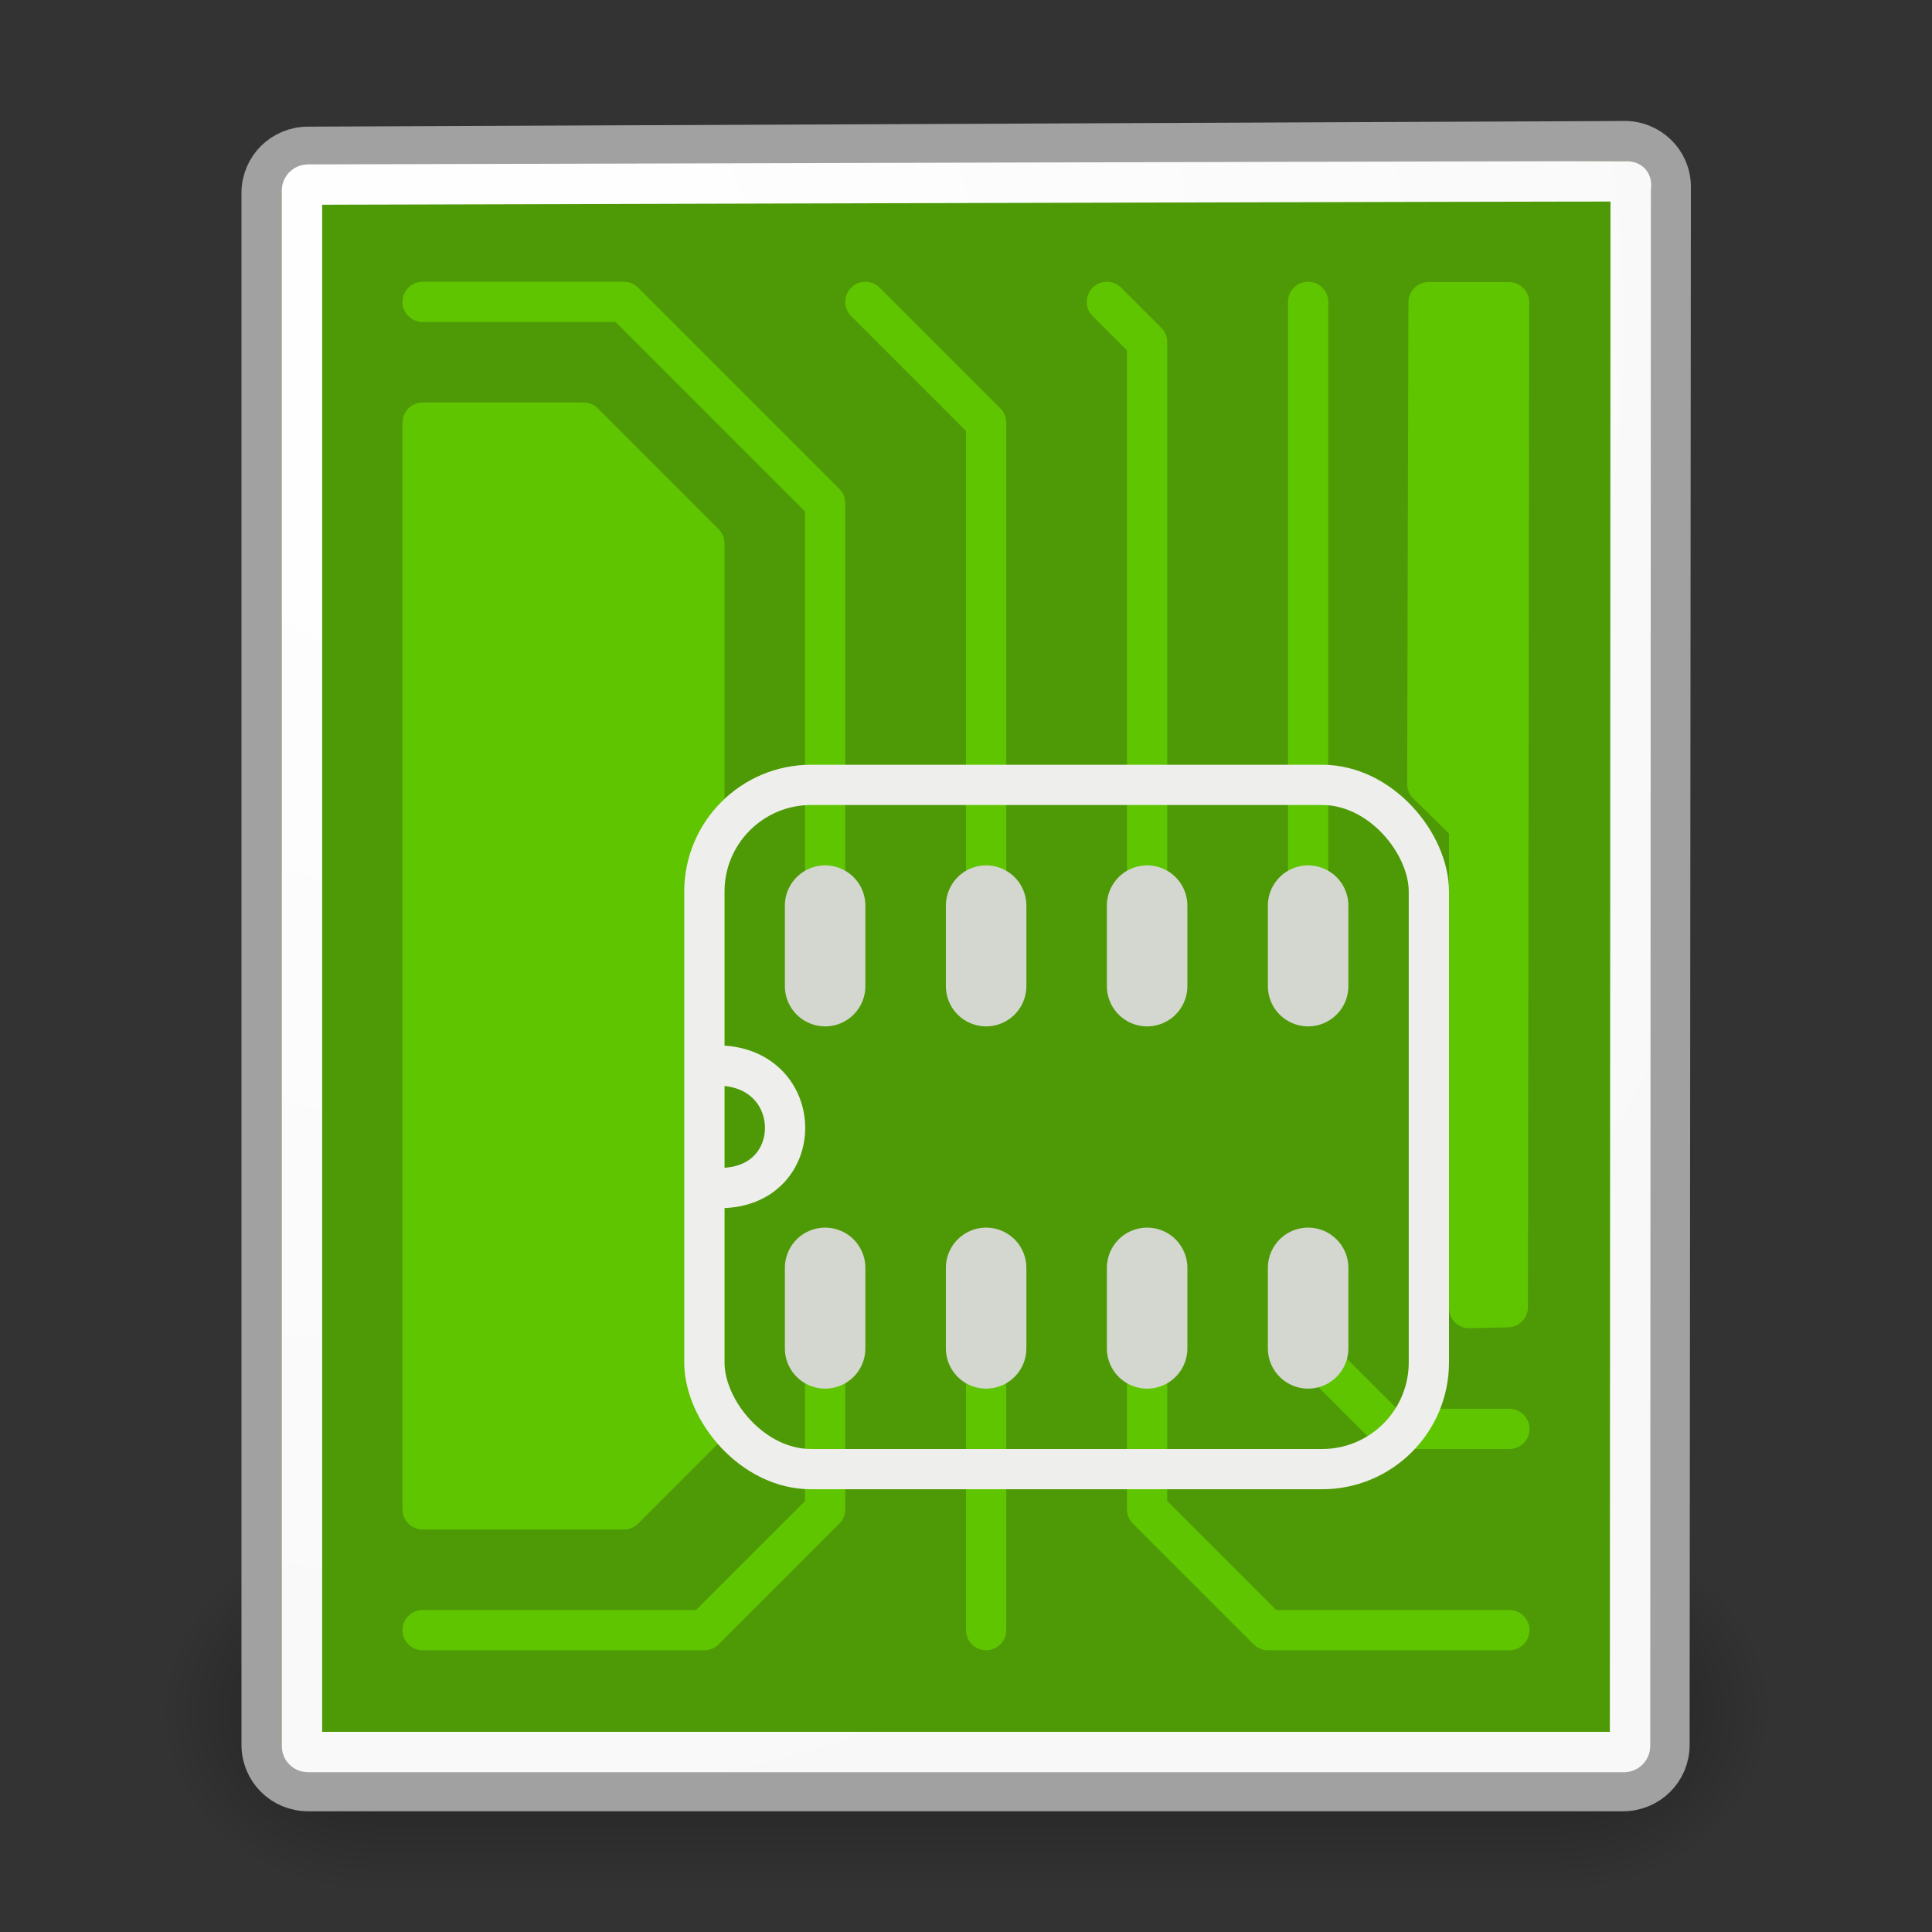 <?xml version="1.0" encoding="UTF-8" standalone="no"?>
<!-- Created with Inkscape (http://www.inkscape.org/) -->
<svg
   xmlns:dc="http://purl.org/dc/elements/1.1/"
   xmlns:cc="http://web.resource.org/cc/"
   xmlns:rdf="http://www.w3.org/1999/02/22-rdf-syntax-ns#"
   xmlns:svg="http://www.w3.org/2000/svg"
   xmlns="http://www.w3.org/2000/svg"
   xmlns:xlink="http://www.w3.org/1999/xlink"
   xmlns:sodipodi="http://sodipodi.sourceforge.net/DTD/sodipodi-0.dtd"
   xmlns:inkscape="http://www.inkscape.org/namespaces/inkscape"
   inkscape:export-ydpi="90"
   inkscape:export-xdpi="90"
   inkscape:export-filename="/home/pcjc2/gedawork/tomazicons/gnomemime/pngs/application-x-pcb-48.png"
   sodipodi:docname="application-x-pcb-48.svg"
   sodipodi:docbase="/home/pcjc2/gedawork/tomazicons/gnomemime"
   inkscape:version="0.45.1"
   sodipodi:version="0.32"
   id="svg249"
   height="48px"
   width="48px"
   inkscape:output_extension="org.inkscape.output.svg.inkscape">
  <rect width="100%" height="100%" fill="#333333" stroke="none"/>
  <defs
     id="defs3">
    <radialGradient
       inkscape:collect="always"
       xlink:href="#linearGradient269"
       id="radialGradient15656"
       gradientUnits="userSpaceOnUse"
       gradientTransform="matrix(0.968,0,0,1.033,43.813,1.516)"
       cx="8.824"
       cy="3.756"
       fx="8.824"
       fy="3.756"
       r="37.752" />
    <radialGradient
       inkscape:collect="always"
       xlink:href="#linearGradient259"
       id="radialGradient15658"
       gradientUnits="userSpaceOnUse"
       gradientTransform="matrix(0.96,0,0,1.041,40.459,0.869)"
       cx="33.967"
       cy="35.737"
       fx="33.967"
       fy="35.737"
       r="86.708" />
    <linearGradient
       id="linearGradient2937">
      <stop
         style="stop-color:#3e5512;stop-opacity:1;"
         offset="0"
         id="stop2939" />
      <stop
         style="stop-color:#567619;stop-opacity:1;"
         offset="1"
         id="stop2941" />
    </linearGradient>
    <linearGradient
       inkscape:collect="always"
       id="linearGradient4790">
      <stop
         style="stop-color:#000000;stop-opacity:1;"
         offset="0"
         id="stop4792" />
      <stop
         style="stop-color:#000000;stop-opacity:0;"
         offset="1"
         id="stop4794" />
    </linearGradient>
    <linearGradient
       id="linearGradient15662">
      <stop
         id="stop15664"
         offset="0"
         style="stop-color:#ffffff;stop-opacity:1;" />
      <stop
         id="stop15666"
         offset="1"
         style="stop-color:#f8f8f8;stop-opacity:1;" />
    </linearGradient>
    <linearGradient
       id="linearGradient269">
      <stop
         id="stop270"
         offset="0"
         style="stop-color:#a3a3a3;stop-opacity:1;" />
      <stop
         id="stop271"
         offset="1"
         style="stop-color:#8a8a8a;stop-opacity:1;" />
    </linearGradient>
    <linearGradient
       id="linearGradient259">
      <stop
         id="stop260"
         offset="0"
         style="stop-color:#fafafa;stop-opacity:1;" />
      <stop
         id="stop261"
         offset="1"
         style="stop-color:#bbbbbb;stop-opacity:1;" />
    </linearGradient>
    <radialGradient
       inkscape:collect="always"
       xlink:href="#linearGradient15662"
       id="radialGradient15668"
       gradientUnits="userSpaceOnUse"
       gradientTransform="matrix(0.975,0,0,1.033,3.16,0.648)"
       cx="8.144"
       cy="7.268"
       fx="8.144"
       fy="7.268"
       r="38.159" />
    <radialGradient
       inkscape:collect="always"
       xlink:href="#linearGradient4790"
       id="radialGradient4796"
       cx="37.03"
       cy="12.989"
       fx="37.03"
       fy="12.989"
       r="4.293"
       gradientTransform="matrix(1.745,0,0,1.284,-0.958,7.022)"
       gradientUnits="userSpaceOnUse" />
    <linearGradient
       id="linearGradient3688"
       inkscape:collect="always">
      <stop
         id="stop3690"
         offset="0"
         style="stop-color:black;stop-opacity:1;" />
      <stop
         id="stop3692"
         offset="1"
         style="stop-color:black;stop-opacity:0;" />
    </linearGradient>
    <linearGradient
       id="linearGradient3702">
      <stop
         id="stop3704"
         offset="0"
         style="stop-color:black;stop-opacity:0;" />
      <stop
         style="stop-color:black;stop-opacity:1;"
         offset="0.5"
         id="stop3710" />
      <stop
         id="stop3706"
         offset="1"
         style="stop-color:black;stop-opacity:0;" />
    </linearGradient>
    <radialGradient
       inkscape:collect="always"
       xlink:href="#linearGradient3688"
       id="radialGradient2088"
       gradientUnits="userSpaceOnUse"
       gradientTransform="matrix(2.004,0,0,1.4,27.988,-17.4)"
       cx="4.993"
       cy="43.5"
       fx="4.993"
       fy="43.5"
       r="2.5" />
    <radialGradient
       inkscape:collect="always"
       xlink:href="#linearGradient3688"
       id="radialGradient2090"
       gradientUnits="userSpaceOnUse"
       gradientTransform="matrix(2.004,0,0,1.4,-20.012,-104.4)"
       cx="4.993"
       cy="43.5"
       fx="4.993"
       fy="43.5"
       r="2.5" />
    <linearGradient
       inkscape:collect="always"
       xlink:href="#linearGradient3702"
       id="linearGradient2092"
       gradientUnits="userSpaceOnUse"
       x1="25.058"
       y1="47.028"
       x2="25.058"
       y2="39.999" />
    <linearGradient
       y2="38.07"
       x2="34.17"
       y1="36.921"
       x1="33.396"
       gradientTransform="matrix(-3.277938e-2,-0.999,0.999,-3.277938e-2,-17.71,69.932)"
       gradientUnits="userSpaceOnUse"
       id="linearGradient2873"
       xlink:href="#linearGradient2251"
       inkscape:collect="always" />
    <radialGradient
       r="37.752"
       fy="2.367"
       fx="31.863"
       cy="2.367"
       cx="31.863"
       gradientTransform="matrix(0.332,0,0,0.354,20.105,9.582)"
       gradientUnits="userSpaceOnUse"
       id="radialGradient2871"
       xlink:href="#linearGradient269"
       inkscape:collect="always" />
    <radialGradient
       r="37.752"
       fy="3.756"
       fx="8.824"
       cy="3.756"
       cx="8.824"
       gradientTransform="matrix(0.361,0,0,0.378,0.289,-0.545)"
       gradientUnits="userSpaceOnUse"
       id="radialGradient2869"
       xlink:href="#linearGradient269"
       inkscape:collect="always" />
    <linearGradient
       inkscape:collect="always"
       xlink:href="#linearGradient3702"
       id="linearGradient2762"
       gradientUnits="userSpaceOnUse"
       x1="25.058"
       y1="47.028"
       x2="25.058"
       y2="39.999" />
    <radialGradient
       inkscape:collect="always"
       xlink:href="#linearGradient3688"
       id="radialGradient2764"
       gradientUnits="userSpaceOnUse"
       gradientTransform="matrix(2.004,0,0,1.4,-20.012,-104.4)"
       cx="4.993"
       cy="43.5"
       fx="4.993"
       fy="43.5"
       r="2.5" />
    <radialGradient
       inkscape:collect="always"
       xlink:href="#linearGradient3688"
       id="radialGradient2766"
       gradientUnits="userSpaceOnUse"
       gradientTransform="matrix(2.004,0,0,1.4,27.988,-17.4)"
       cx="4.993"
       cy="43.5"
       fx="4.993"
       fy="43.5"
       r="2.5" />
    <linearGradient
       inkscape:collect="always"
       xlink:href="#linearGradient2251"
       id="linearGradient2780"
       gradientUnits="userSpaceOnUse"
       gradientTransform="matrix(-3.277938e-2,-0.999,0.999,-3.277938e-2,-0.13,52.687)"
       x1="33.396"
       y1="36.921"
       x2="34.17"
       y2="38.07" />
    <linearGradient
       id="linearGradient2782">
      <stop
         id="stop2784"
         offset="0"
         style="stop-color:#ffffff;stop-opacity:1;" />
      <stop
         id="stop2786"
         offset="1"
         style="stop-color:#f8f8f8;stop-opacity:1;" />
    </linearGradient>
    <linearGradient
       id="linearGradient2788">
      <stop
         id="stop2790"
         offset="0"
         style="stop-color:#a3a3a3;stop-opacity:1;" />
      <stop
         id="stop2792"
         offset="1"
         style="stop-color:#8a8a8a;stop-opacity:1;" />
    </linearGradient>
    <linearGradient
       id="linearGradient2794">
      <stop
         id="stop2796"
         offset="0"
         style="stop-color:#fafafa;stop-opacity:1;" />
      <stop
         id="stop2798"
         offset="1"
         style="stop-color:#bbbbbb;stop-opacity:1;" />
    </linearGradient>
    <radialGradient
       inkscape:collect="always"
       xlink:href="#linearGradient269"
       id="radialGradient2800"
       gradientUnits="userSpaceOnUse"
       gradientTransform="matrix(0.332,0,0,0.354,-31.601,25.72)"
       cx="31.863"
       cy="2.367"
       fx="31.863"
       fy="2.367"
       r="37.752" />
    <radialGradient
       inkscape:collect="always"
       xlink:href="#linearGradient259"
       id="radialGradient2802"
       gradientUnits="userSpaceOnUse"
       gradientTransform="matrix(0.148,1.0091369e-2,-1.1044379e-2,0.162,-26.647,28.955)"
       cx="30.654"
       cy="14.937"
       fx="30.654"
       fy="14.937"
       r="86.708" />
    <radialGradient
       inkscape:collect="always"
       xlink:href="#linearGradient4790"
       id="radialGradient2804"
       cx="37.03"
       cy="12.989"
       fx="37.03"
       fy="12.989"
       r="4.293"
       gradientTransform="matrix(1.745,0,0,1.284,-43.583,21.391)"
       gradientUnits="userSpaceOnUse" />
    <linearGradient
       id="linearGradient2812">
      <stop
         id="stop2814"
         offset="0"
         style="stop-color:black;stop-opacity:0;" />
      <stop
         style="stop-color:black;stop-opacity:1;"
         offset="0.5"
         id="stop2816" />
      <stop
         id="stop2818"
         offset="1"
         style="stop-color:black;stop-opacity:0;" />
    </linearGradient>
    <radialGradient
       inkscape:collect="always"
       xlink:href="#linearGradient3688"
       id="radialGradient2820"
       gradientUnits="userSpaceOnUse"
       gradientTransform="matrix(2.004,0,0,1.4,23.641,19.054)"
       cx="4.993"
       cy="43.5"
       fx="4.993"
       fy="43.5"
       r="2.5" />
    <radialGradient
       inkscape:collect="always"
       xlink:href="#linearGradient3688"
       id="radialGradient2822"
       gradientUnits="userSpaceOnUse"
       gradientTransform="matrix(2.004,0,0,1.4,-15.664,-140.854)"
       cx="4.993"
       cy="43.5"
       fx="4.993"
       fy="43.5"
       r="2.5" />
    <linearGradient
       inkscape:collect="always"
       xlink:href="#linearGradient3702"
       id="linearGradient2824"
       gradientUnits="userSpaceOnUse"
       x1="25.058"
       y1="47.028"
       x2="25.058"
       y2="39.999"
       gradientTransform="translate(-4.347,36.454)" />
    <radialGradient
       inkscape:collect="always"
       xlink:href="#linearGradient4790"
       id="radialGradient2826"
       gradientUnits="userSpaceOnUse"
       gradientTransform="matrix(1.745,0,0,1.284,-112.234,-27.483)"
       cx="37.03"
       cy="12.989"
       fx="37.03"
       fy="12.989"
       r="4.293" />
    <radialGradient
       inkscape:collect="always"
       xlink:href="#linearGradient259"
       id="radialGradient2828"
       gradientUnits="userSpaceOnUse"
       gradientTransform="matrix(0.148,1.0091369e-2,-1.1044379e-2,0.162,-60.502,-39.191)"
       cx="30.654"
       cy="14.937"
       fx="30.654"
       fy="14.937"
       r="86.708" />
    <radialGradient
       inkscape:collect="always"
       xlink:href="#linearGradient269"
       id="radialGradient2830"
       gradientUnits="userSpaceOnUse"
       gradientTransform="matrix(0.332,0,0,0.354,-65.457,-42.426)"
       cx="31.863"
       cy="2.367"
       fx="31.863"
       fy="2.367"
       r="37.752" />
    <linearGradient
       inkscape:collect="always"
       xlink:href="#linearGradient2251"
       id="linearGradient2832"
       gradientUnits="userSpaceOnUse"
       gradientTransform="matrix(-3.277938e-2,-0.999,0.999,-3.277938e-2,-86.362,21.058)"
       x1="33.396"
       y1="36.921"
       x2="34.17"
       y2="38.07" />
    <radialGradient
       inkscape:collect="always"
       xlink:href="#linearGradient15662"
       id="radialGradient2834"
       gradientUnits="userSpaceOnUse"
       gradientTransform="matrix(0.701,0,0,0.744,-9.91,18.787)"
       cx="8.144"
       cy="7.268"
       fx="8.144"
       fy="7.268"
       r="38.159" />
    <radialGradient
       inkscape:collect="always"
       xlink:href="#linearGradient269"
       id="radialGradient2272"
       gradientUnits="userSpaceOnUse"
       gradientTransform="matrix(0.361,0,0,0.378,0.289,-0.545)"
       cx="8.824"
       cy="3.756"
       fx="8.824"
       fy="3.756"
       r="37.752" />
    <linearGradient
       y2="38.07"
       x2="34.17"
       y1="36.921"
       x1="33.396"
       gradientTransform="matrix(-1.1296478e-2,-0.266,0.344,-8.7244696e-3,27.683,23.53)"
       gradientUnits="userSpaceOnUse"
       id="linearGradient3070"
       xlink:href="#linearGradient2251"
       inkscape:collect="always" />
    <radialGradient
       r="37.752"
       fy="2.367"
       fx="31.863"
       cy="2.367"
       cx="31.863"
       gradientTransform="matrix(0.249,0,0,0.271,28.138,14.512)"
       gradientUnits="userSpaceOnUse"
       id="radialGradient3068"
       xlink:href="#linearGradient269"
       inkscape:collect="always" />
    <radialGradient
       r="86.708"
       fy="14.937"
       fx="30.654"
       cy="14.937"
       cx="30.654"
       gradientTransform="matrix(0.112,7.7416911e-3,-8.3064858e-3,0.125,31.864,16.994)"
       gradientUnits="userSpaceOnUse"
       id="radialGradient3066"
       xlink:href="#linearGradient259"
       inkscape:collect="always" />
    <radialGradient
       r="38.159"
       fy="7.268"
       fx="8.144"
       cy="7.268"
       cx="8.144"
       gradientTransform="matrix(0.976,0,0,0.619,4.606,12.758)"
       gradientUnits="userSpaceOnUse"
       id="radialGradient3064"
       xlink:href="#linearGradient15662"
       inkscape:collect="always" />
    <radialGradient
       r="37.752"
       fy="3.756"
       fx="8.824"
       cy="3.756"
       cx="8.824"
       gradientTransform="matrix(0,-1.516,-1.139,0,65.408,72.438)"
       gradientUnits="userSpaceOnUse"
       id="radialGradient3062"
       xlink:href="#linearGradient269"
       inkscape:collect="always" />
    <radialGradient
       r="86.708"
       fy="35.737"
       fx="33.967"
       cy="35.737"
       cx="33.967"
       gradientTransform="matrix(0,-1.504,-1.148,0,66.12,77.689)"
       gradientUnits="userSpaceOnUse"
       id="radialGradient3060"
       xlink:href="#linearGradient259"
       inkscape:collect="always" />
    <linearGradient
       inkscape:collect="always"
       xlink:href="#linearGradient3702"
       id="linearGradient2374"
       gradientUnits="userSpaceOnUse"
       x1="25.058"
       y1="47.028"
       x2="25.058"
       y2="39.999" />
    <radialGradient
       inkscape:collect="always"
       xlink:href="#linearGradient3688"
       id="radialGradient2372"
       gradientUnits="userSpaceOnUse"
       gradientTransform="matrix(2.004,0,0,1.4,-20.012,-104.4)"
       cx="4.993"
       cy="43.5"
       fx="4.993"
       fy="43.5"
       r="2.5" />
    <radialGradient
       inkscape:collect="always"
       xlink:href="#linearGradient3688"
       id="radialGradient2370"
       gradientUnits="userSpaceOnUse"
       gradientTransform="matrix(2.004,0,0,1.4,27.988,-17.4)"
       cx="4.993"
       cy="43.5"
       fx="4.993"
       fy="43.5"
       r="2.5" />
    <linearGradient
       inkscape:collect="always"
       xlink:href="#linearGradient2251"
       id="linearGradient8166"
       gradientUnits="userSpaceOnUse"
       gradientTransform="matrix(-3.277938e-2,-0.999,0.999,-3.277938e-2,-17.71,69.932)"
       x1="33.396"
       y1="36.921"
       x2="34.17"
       y2="38.07" />
    <linearGradient
       id="linearGradient2655">
      <stop
         id="stop2657"
         offset="0"
         style="stop-color:#ffffff;stop-opacity:1;" />
      <stop
         id="stop2659"
         offset="1"
         style="stop-color:#f8f8f8;stop-opacity:1;" />
    </linearGradient>
    <linearGradient
       id="linearGradient2661">
      <stop
         id="stop2663"
         offset="0"
         style="stop-color:#a3a3a3;stop-opacity:1;" />
      <stop
         id="stop2665"
         offset="1"
         style="stop-color:#8a8a8a;stop-opacity:1;" />
    </linearGradient>
    <linearGradient
       id="linearGradient2667">
      <stop
         id="stop2669"
         offset="0"
         style="stop-color:#fafafa;stop-opacity:1;" />
      <stop
         id="stop2671"
         offset="1"
         style="stop-color:#bbbbbb;stop-opacity:1;" />
    </linearGradient>
    <radialGradient
       inkscape:collect="always"
       xlink:href="#linearGradient269"
       id="radialGradient5350"
       gradientUnits="userSpaceOnUse"
       gradientTransform="matrix(0.332,0,0,0.354,-31.601,25.72)"
       cx="31.863"
       cy="2.367"
       fx="31.863"
       fy="2.367"
       r="37.752" />
    <radialGradient
       inkscape:collect="always"
       xlink:href="#linearGradient259"
       id="radialGradient5352"
       gradientUnits="userSpaceOnUse"
       gradientTransform="matrix(0.148,1.0091369e-2,-1.1044379e-2,0.162,-26.647,28.955)"
       cx="30.654"
       cy="14.937"
       fx="30.654"
       fy="14.937"
       r="86.708" />
    <radialGradient
       inkscape:collect="always"
       xlink:href="#linearGradient4790"
       id="radialGradient3426"
       cx="37.03"
       cy="12.989"
       fx="37.03"
       fy="12.989"
       r="4.293"
       gradientTransform="matrix(1.745,0,0,1.284,-43.583,21.391)"
       gradientUnits="userSpaceOnUse" />
    <linearGradient
       id="linearGradient2682">
      <stop
         id="stop2684"
         offset="0"
         style="stop-color:black;stop-opacity:0;" />
      <stop
         style="stop-color:black;stop-opacity:1;"
         offset="0.5"
         id="stop2686" />
      <stop
         id="stop2688"
         offset="1"
         style="stop-color:black;stop-opacity:0;" />
    </linearGradient>
    <radialGradient
       inkscape:collect="always"
       xlink:href="#linearGradient3688"
       id="radialGradient3420"
       gradientUnits="userSpaceOnUse"
       gradientTransform="matrix(2.004,0,0,1.4,23.641,19.054)"
       cx="4.993"
       cy="43.5"
       fx="4.993"
       fy="43.5"
       r="2.5" />
    <radialGradient
       inkscape:collect="always"
       xlink:href="#linearGradient3688"
       id="radialGradient3418"
       gradientUnits="userSpaceOnUse"
       gradientTransform="matrix(2.004,0,0,1.4,-15.664,-140.854)"
       cx="4.993"
       cy="43.5"
       fx="4.993"
       fy="43.5"
       r="2.5" />
    <linearGradient
       inkscape:collect="always"
       xlink:href="#linearGradient3702"
       id="linearGradient3416"
       gradientUnits="userSpaceOnUse"
       x1="25.058"
       y1="47.028"
       x2="25.058"
       y2="39.999"
       gradientTransform="translate(-4.347,36.454)" />
    <radialGradient
       inkscape:collect="always"
       xlink:href="#linearGradient4790"
       id="radialGradient2346"
       gradientUnits="userSpaceOnUse"
       gradientTransform="matrix(1.745,0,0,1.284,-112.234,-27.483)"
       cx="37.03"
       cy="12.989"
       fx="37.03"
       fy="12.989"
       r="4.293" />
    <radialGradient
       inkscape:collect="always"
       xlink:href="#linearGradient259"
       id="radialGradient2348"
       gradientUnits="userSpaceOnUse"
       gradientTransform="matrix(0.148,1.0091369e-2,-1.1044379e-2,0.162,-60.502,-39.191)"
       cx="30.654"
       cy="14.937"
       fx="30.654"
       fy="14.937"
       r="86.708" />
    <radialGradient
       inkscape:collect="always"
       xlink:href="#linearGradient269"
       id="radialGradient2350"
       gradientUnits="userSpaceOnUse"
       gradientTransform="matrix(0.332,0,0,0.354,-65.457,-42.426)"
       cx="31.863"
       cy="2.367"
       fx="31.863"
       fy="2.367"
       r="37.752" />
    <linearGradient
       inkscape:collect="always"
       xlink:href="#linearGradient2251"
       id="linearGradient2352"
       gradientUnits="userSpaceOnUse"
       gradientTransform="matrix(-3.277938e-2,-0.999,0.999,-3.277938e-2,-86.362,21.058)"
       x1="33.396"
       y1="36.921"
       x2="34.17"
       y2="38.07" />
    <linearGradient
       y2="38.07"
       x2="34.17"
       y1="36.921"
       x1="33.396"
       gradientTransform="matrix(-2.5484665e-2,-0.694,0.777,-2.2765299e-2,11.975,39.616)"
       gradientUnits="userSpaceOnUse"
       id="linearGradient5001"
       xlink:href="#linearGradient2251"
       inkscape:collect="always" />
    <radialGradient
       r="37.752"
       fy="2.367"
       fx="31.863"
       cy="2.367"
       cx="31.863"
       gradientTransform="matrix(0.258,0,0,0.273,27.936,15.089)"
       gradientUnits="userSpaceOnUse"
       id="radialGradient4999"
       xlink:href="#linearGradient269"
       inkscape:collect="always" />
    <radialGradient
       r="86.708"
       fy="14.937"
       fx="30.654"
       cy="14.937"
       cx="30.654"
       gradientTransform="matrix(0.115,7.7863457e-3,-8.5865667e-3,0.125,31.788,17.585)"
       gradientUnits="userSpaceOnUse"
       id="radialGradient4997"
       xlink:href="#linearGradient259"
       inkscape:collect="always" />
    <radialGradient
       r="4.293"
       fy="12.989"
       fx="37.03"
       cy="12.989"
       cx="37.03"
       gradientTransform="matrix(1.356,0,0,0.991,-8.405,5.046)"
       gradientUnits="userSpaceOnUse"
       id="radialGradient4995"
       xlink:href="#linearGradient4790"
       inkscape:collect="always" />
    <radialGradient
       r="38.159"
       fy="7.268"
       fx="8.144"
       cy="7.268"
       cx="8.144"
       gradientTransform="matrix(1.152,0,0,0.796,-0.631,8.467)"
       gradientUnits="userSpaceOnUse"
       id="radialGradient4993"
       xlink:href="#linearGradient15662"
       inkscape:collect="always" />
    <radialGradient
       r="37.752"
       fy="3.756"
       fx="8.824"
       cy="3.756"
       cx="8.824"
       gradientTransform="matrix(1.138,0,0,0.807,-0.297,8.167)"
       gradientUnits="userSpaceOnUse"
       id="radialGradient4991"
       xlink:href="#linearGradient269"
       inkscape:collect="always" />
    <radialGradient
       r="86.708"
       fy="35.737"
       fx="33.967"
       cy="35.737"
       cx="33.967"
       gradientTransform="matrix(1.129,0,0,0.814,-4.237,7.662)"
       gradientUnits="userSpaceOnUse"
       id="radialGradient4989"
       xlink:href="#linearGradient259"
       inkscape:collect="always" />
    <linearGradient
       y2="39.999"
       x2="25.058"
       y1="47.028"
       x1="25.058"
       gradientUnits="userSpaceOnUse"
       id="linearGradient4987"
       xlink:href="#linearGradient3702"
       inkscape:collect="always" />
    <radialGradient
       r="2.5"
       fy="43.5"
       fx="4.993"
       cy="43.5"
       cx="4.993"
       gradientTransform="matrix(2.004,0,0,1.4,-20.012,-104.4)"
       gradientUnits="userSpaceOnUse"
       id="radialGradient4985"
       xlink:href="#linearGradient3688"
       inkscape:collect="always" />
    <radialGradient
       r="2.5"
       fy="43.5"
       fx="4.993"
       cy="43.5"
       cx="4.993"
       gradientTransform="matrix(2.004,0,0,1.4,27.988,-17.4)"
       gradientUnits="userSpaceOnUse"
       id="radialGradient4983"
       xlink:href="#linearGradient3688"
       inkscape:collect="always" />
    <linearGradient
       y2="38.07"
       x2="34.17"
       y1="36.921"
       x1="33.396"
       gradientTransform="matrix(-2.5484665e-2,-0.694,0.777,-2.2765299e-2,11.975,39.616)"
       gradientUnits="userSpaceOnUse"
       id="linearGradient2429"
       xlink:href="#linearGradient2251"
       inkscape:collect="always" />
    <radialGradient
       r="37.752"
       fy="2.367"
       fx="31.863"
       cy="2.367"
       cx="31.863"
       gradientTransform="matrix(0.258,0,0,0.273,27.936,15.089)"
       gradientUnits="userSpaceOnUse"
       id="radialGradient2427"
       xlink:href="#linearGradient269"
       inkscape:collect="always" />
    <radialGradient
       r="86.708"
       fy="14.937"
       fx="30.654"
       cy="14.937"
       cx="30.654"
       gradientTransform="matrix(0.115,7.7863457e-3,-8.5865667e-3,0.125,31.788,17.585)"
       gradientUnits="userSpaceOnUse"
       id="radialGradient2425"
       xlink:href="#linearGradient259"
       inkscape:collect="always" />
    <radialGradient
       r="4.293"
       fy="12.989"
       fx="37.03"
       cy="12.989"
       cx="37.03"
       gradientTransform="matrix(1.356,0,0,0.991,-8.405,5.046)"
       gradientUnits="userSpaceOnUse"
       id="radialGradient2423"
       xlink:href="#linearGradient4790"
       inkscape:collect="always" />
    <radialGradient
       r="38.159"
       fy="7.268"
       fx="8.144"
       cy="7.268"
       cx="8.144"
       gradientTransform="matrix(1.152,0,0,0.796,-0.631,8.467)"
       gradientUnits="userSpaceOnUse"
       id="radialGradient2421"
       xlink:href="#linearGradient15662"
       inkscape:collect="always" />
    <radialGradient
       r="37.752"
       fy="3.756"
       fx="8.824"
       cy="3.756"
       cx="8.824"
       gradientTransform="matrix(1.138,0,0,0.807,-0.297,8.167)"
       gradientUnits="userSpaceOnUse"
       id="radialGradient2419"
       xlink:href="#linearGradient269"
       inkscape:collect="always" />
    <radialGradient
       r="86.708"
       fy="35.737"
       fx="33.967"
       cy="35.737"
       cx="33.967"
       gradientTransform="matrix(1.129,0,0,0.814,-4.237,7.662)"
       gradientUnits="userSpaceOnUse"
       id="radialGradient2417"
       xlink:href="#linearGradient259"
       inkscape:collect="always" />
    <linearGradient
       y2="39.999"
       x2="25.058"
       y1="47.028"
       x1="25.058"
       gradientUnits="userSpaceOnUse"
       id="linearGradient2415"
       xlink:href="#linearGradient3702"
       inkscape:collect="always" />
    <radialGradient
       r="2.5"
       fy="43.5"
       fx="4.993"
       cy="43.5"
       cx="4.993"
       gradientTransform="matrix(2.004,0,0,1.4,-20.012,-104.4)"
       gradientUnits="userSpaceOnUse"
       id="radialGradient2413"
       xlink:href="#linearGradient3688"
       inkscape:collect="always" />
    <radialGradient
       r="2.5"
       fy="43.5"
       fx="4.993"
       cy="43.5"
       cx="4.993"
       gradientTransform="matrix(2.004,0,0,1.4,27.988,-17.4)"
       gradientUnits="userSpaceOnUse"
       id="radialGradient2411"
       xlink:href="#linearGradient3688"
       inkscape:collect="always" />
    <radialGradient
       r="38.159"
       fy="7.268"
       fx="8.144"
       cy="7.268"
       cx="8.144"
       gradientTransform="matrix(0,0.62,-0.663,0,-1.222,-12.387)"
       gradientUnits="userSpaceOnUse"
       id="radialGradient4231"
       xlink:href="#linearGradient15662"
       inkscape:collect="always" />
    <radialGradient
       r="38.159"
       fy="7.268"
       fx="8.144"
       cy="7.268"
       cx="8.144"
       gradientTransform="matrix(0.62,0,0,0.663,-34.826,-13.027)"
       gradientUnits="userSpaceOnUse"
       id="radialGradient4228"
       xlink:href="#linearGradient15662"
       inkscape:collect="always" />
    <radialGradient
       r="37.752"
       fy="3.756"
       fx="8.824"
       cy="3.756"
       cx="8.824"
       gradientTransform="matrix(0.639,0,0,0.681,-35.206,-13.468)"
       gradientUnits="userSpaceOnUse"
       id="radialGradient4226"
       xlink:href="#linearGradient269"
       inkscape:collect="always" />
    <radialGradient
       r="38.159"
       fy="7.268"
       fx="8.144"
       cy="7.268"
       cx="8.144"
       gradientTransform="matrix(0.62,0,0,0.663,-34.826,-13.027)"
       gradientUnits="userSpaceOnUse"
       id="radialGradient4169"
       xlink:href="#linearGradient15662"
       inkscape:collect="always" />
    <radialGradient
       r="37.752"
       fy="3.756"
       fx="8.824"
       cy="3.756"
       cx="8.824"
       gradientTransform="matrix(0.639,0,0,0.681,-35.206,-13.468)"
       gradientUnits="userSpaceOnUse"
       id="radialGradient4167"
       xlink:href="#linearGradient269"
       inkscape:collect="always" />
    <linearGradient
       y2="38.07"
       x2="34.17"
       y1="36.921"
       x1="33.396"
       gradientTransform="matrix(-3.277938e-2,-0.999,0.999,-3.277938e-2,-0.71,45.063)"
       gradientUnits="userSpaceOnUse"
       id="linearGradient2269"
       xlink:href="#linearGradient2251"
       inkscape:collect="always" />
    <radialGradient
       r="37.752"
       fy="2.367"
       fx="31.863"
       cy="2.367"
       cx="31.863"
       gradientTransform="matrix(0.332,0,0,0.354,20.105,9.582)"
       gradientUnits="userSpaceOnUse"
       id="radialGradient2267"
       xlink:href="#linearGradient269"
       inkscape:collect="always" />
    <radialGradient
       r="86.708"
       fy="14.937"
       fx="30.654"
       cy="14.937"
       cx="30.654"
       gradientTransform="matrix(0.148,1.009137e-2,-1.104438e-2,0.162,25.06,12.817)"
       gradientUnits="userSpaceOnUse"
       id="radialGradient2265"
       xlink:href="#linearGradient259"
       inkscape:collect="always" />
    <radialGradient
       r="4.293"
       fy="12.989"
       fx="37.03"
       cy="12.989"
       cx="37.03"
       gradientTransform="matrix(1.745,0,0,1.284,-26.583,-3.478)"
       gradientUnits="userSpaceOnUse"
       id="radialGradient2263"
       xlink:href="#linearGradient4790"
       inkscape:collect="always" />
    <radialGradient
       r="38.159"
       fy="7.268"
       fx="8.144"
       cy="7.268"
       cx="8.144"
       gradientTransform="matrix(0.968,0,0,1.033,3.354,0.646)"
       gradientUnits="userSpaceOnUse"
       id="radialGradient2261"
       xlink:href="#linearGradient15662"
       inkscape:collect="always" />
    <radialGradient
       r="37.752"
       fy="3.756"
       fx="8.824"
       cy="3.756"
       cx="8.824"
       gradientTransform="matrix(0.968,0,0,1.033,3.354,0.646)"
       gradientUnits="userSpaceOnUse"
       id="radialGradient2259"
       xlink:href="#linearGradient269"
       inkscape:collect="always" />
    <radialGradient
       r="86.708"
       fy="35.737"
       fx="33.967"
       cy="35.737"
       cx="33.967"
       gradientTransform="scale(0.96,1.041)"
       gradientUnits="userSpaceOnUse"
       id="radialGradient2257"
       xlink:href="#linearGradient259"
       inkscape:collect="always" />
    <linearGradient
       id="linearGradient3372">
      <stop
         style="stop-color:black;stop-opacity:0;"
         offset="0"
         id="stop3374" />
      <stop
         id="stop3376"
         offset="0.5"
         style="stop-color:black;stop-opacity:1;" />
      <stop
         style="stop-color:black;stop-opacity:0;"
         offset="1"
         id="stop3378" />
    </linearGradient>
    <linearGradient
       id="linearGradient3360">
      <stop
         style="stop-color:#fafafa;stop-opacity:1;"
         offset="0"
         id="stop3362" />
      <stop
         style="stop-color:#bbbbbb;stop-opacity:1;"
         offset="1"
         id="stop3364" />
    </linearGradient>
    <linearGradient
       id="linearGradient3354">
      <stop
         style="stop-color:#a3a3a3;stop-opacity:1;"
         offset="0"
         id="stop3356" />
      <stop
         style="stop-color:#8a8a8a;stop-opacity:1;"
         offset="1"
         id="stop3358" />
    </linearGradient>
    <linearGradient
       id="linearGradient3348">
      <stop
         style="stop-color:#ffffff;stop-opacity:1;"
         offset="0"
         id="stop3350" />
      <stop
         style="stop-color:#f8f8f8;stop-opacity:1;"
         offset="1"
         id="stop3352" />
    </linearGradient>
    <linearGradient
       id="linearGradient2251"
       inkscape:collect="always">
      <stop
         id="stop2253"
         offset="0"
         style="stop-color:#ffffff;stop-opacity:1;" />
      <stop
         id="stop2255"
         offset="1"
         style="stop-color:#ffffff;stop-opacity:0;" />
    </linearGradient>
    <radialGradient
       r="38.159"
       fy="7.268"
       fx="8.144"
       cy="7.268"
       cx="8.144"
       gradientTransform="matrix(0.62,0,0,0.663,-34.826,-13.027)"
       gradientUnits="userSpaceOnUse"
       id="radialGradient3337"
       xlink:href="#linearGradient15662"
       inkscape:collect="always" />
    <radialGradient
       r="37.752"
       fy="3.756"
       fx="8.824"
       cy="3.756"
       cx="8.824"
       gradientTransform="matrix(0.639,0,0,0.681,-35.206,-13.468)"
       gradientUnits="userSpaceOnUse"
       id="radialGradient3335"
       xlink:href="#linearGradient269"
       inkscape:collect="always" />
  </defs>
  <sodipodi:namedview
     inkscape:window-y="26"
     inkscape:window-x="0"
     inkscape:window-height="967"
     inkscape:window-width="1112"
     inkscape:document-units="px"
     inkscape:grid-bbox="true"
     showgrid="true"
     inkscape:current-layer="layer1"
     inkscape:cy="24.583022"
     inkscape:cx="1.8270777"
     inkscape:zoom="7.9999995"
     inkscape:pageshadow="2"
     inkscape:pageopacity="0.0"
     borderopacity="0.255"
     bordercolor="#666666"
     pagecolor="#ffffff"
     id="base"
     inkscape:showpageshadow="false" />
  <g
     inkscape:groupmode="layer"
     id="layer6"
     inkscape:label="Shadow">
    <g
       style="display:inline"
       id="g2033"
       inkscape:label="Shadow"
       transform="translate(-2e-6,2.838692e-5)">
      <g
         id="g3712"
         style="opacity:0.4"
         transform="matrix(1.053,0,0,1.286,-1.263,-13.429)">
        <rect
           y="40"
           x="38"
           height="7"
           width="5"
           id="rect2801"
           style="opacity:1;fill:url(#radialGradient2088);fill-opacity:1;stroke:none;stroke-width:1;stroke-linecap:round;stroke-linejoin:miter;stroke-miterlimit:4;stroke-dasharray:none;stroke-opacity:1" />
        <rect
           transform="scale(-1,-1)"
           y="-47"
           x="-10"
           height="7"
           width="5"
           id="rect3696"
           style="opacity:1;fill:url(#radialGradient2090);fill-opacity:1;stroke:none;stroke-width:1;stroke-linecap:round;stroke-linejoin:miter;stroke-miterlimit:4;stroke-dasharray:none;stroke-opacity:1" />
        <rect
           y="40"
           x="10"
           height="7"
           width="28"
           id="rect3700"
           style="opacity:1;fill:url(#linearGradient2092);fill-opacity:1;stroke:none;stroke-width:1;stroke-linecap:round;stroke-linejoin:miter;stroke-miterlimit:4;stroke-dasharray:none;stroke-opacity:1" />
      </g>
    </g>
  </g>
  <g
     style="display:inline"
     inkscape:groupmode="layer"
     inkscape:label="Base"
     id="layer1">
    <path
       style="color:#000000;fill:#4e9a06;fill-opacity:1;fill-rule:nonzero;stroke:#a1a1a1;stroke-width:1.001;stroke-linecap:round;stroke-linejoin:round;marker:none;marker-start:none;marker-mid:none;marker-end:none;stroke-miterlimit:4;stroke-dashoffset:0;stroke-opacity:1;visibility:visible;display:block;overflow:visible"
       d="M 7.653,3.647 C 7.653,3.647 40.308,3.507 40.325,3.506 C 40.979,3.486 41.509,4.003 41.509,4.638 L 41.478,43.353 C 41.478,43.988 40.964,44.5 40.326,44.5 L 7.653,44.5 C 7.014,44.5 6.5,43.988 6.5,43.353 L 6.5,4.794 C 6.5,4.158 7.014,3.647 7.653,3.647 z "
       id="rect15391"
       sodipodi:nodetypes="csccccccc" />
    <path
       style="color:#000000;fill:none;fill-opacity:1;fill-rule:nonzero;stroke:url(#radialGradient15668);stroke-width:1.003;stroke-linecap:round;stroke-linejoin:round;marker:none;marker-start:none;marker-mid:none;marker-end:none;stroke-miterlimit:4;stroke-dashoffset:0;stroke-opacity:1;visibility:visible;display:block;overflow:visible"
       d="M 7.652,4.586 C 7.652,4.586 40.281,4.496 40.43,4.507 C 40.564,4.518 40.514,4.622 40.514,4.705 L 40.498,43.38 C 40.498,43.462 40.431,43.529 40.348,43.529 L 7.652,43.529 C 7.569,43.529 7.502,43.462 7.502,43.38 L 7.502,4.735 C 7.502,4.652 7.569,4.586 7.652,4.586 z "
       id="rect15660"
       sodipodi:nodetypes="czccccccc" />
  </g>
  <g
     inkscape:groupmode="layer"
     id="layer5"
     inkscape:label="Text"
     style="display:inline">
    <g
       style="display:inline"
       id="g5326">
      <g
         id="g3535">
        <path
           style="opacity:1;color:#000000;fill:none;fill-opacity:1;fill-rule:nonzero;stroke:#5fc500;stroke-width:1;stroke-linecap:round;stroke-linejoin:round;marker:none;marker-start:none;marker-mid:none;marker-end:none;stroke-miterlimit:4;stroke-dasharray:none;stroke-dashoffset:0;stroke-opacity:1;visibility:visible;display:block;overflow:visible"
           d="M 10.5,7.5 L 15.5,7.5 L 20.5,12.5 L 20.5,22.5"
           id="path2828"
           sodipodi:nodetypes="ccc" />
        <path
           style="opacity:1;color:#000000;fill:none;fill-opacity:1;fill-rule:nonzero;stroke:#5fc500;stroke-width:1;stroke-linecap:round;stroke-linejoin:round;marker:none;marker-start:none;marker-mid:none;marker-end:none;stroke-miterlimit:4;stroke-dasharray:none;stroke-dashoffset:0;stroke-opacity:1;visibility:visible;display:block;overflow:visible"
           d="M 24.5,22.5 L 24.5,10.5 L 21.5,7.5"
           id="path2830" />
        <path
           style="opacity:1;color:#000000;fill:none;fill-opacity:1;fill-rule:nonzero;stroke:#5fc500;stroke-width:1;stroke-linecap:round;stroke-linejoin:round;marker:none;marker-start:none;marker-mid:none;marker-end:none;stroke-miterlimit:4;stroke-dasharray:none;stroke-dashoffset:0;stroke-opacity:1;visibility:visible;display:block;overflow:visible"
           d="M 28.5,22.5 L 28.5,8.5 L 27.5,7.5"
           id="path2832" />
        <path
           style="opacity:1;color:#000000;fill:none;fill-opacity:1;fill-rule:nonzero;stroke:#5fc500;stroke-width:1;stroke-linecap:round;stroke-linejoin:round;marker:none;marker-start:none;marker-mid:none;marker-end:none;stroke-miterlimit:4;stroke-dasharray:none;stroke-dashoffset:0;stroke-opacity:1;visibility:visible;display:block;overflow:visible"
           d="M 32.5,22.5 L 32.5,7.5"
           id="path2890" />
        <path
           style="opacity:1;color:#000000;fill:none;fill-opacity:1;fill-rule:nonzero;stroke:#5fc500;stroke-width:1;stroke-linecap:round;stroke-linejoin:round;marker:none;marker-start:none;marker-mid:none;marker-end:none;stroke-miterlimit:4;stroke-dasharray:none;stroke-dashoffset:0;stroke-opacity:1;visibility:visible;display:block;overflow:visible"
           d="M 20.5,33.5 L 20.5,37.5 L 17.5,40.5 L 10.5,40.5"
           id="path2910" />
        <path
           style="opacity:1;color:#000000;fill:none;fill-opacity:1;fill-rule:nonzero;stroke:#5fc500;stroke-width:1;stroke-linecap:round;stroke-linejoin:round;marker:none;marker-start:none;marker-mid:none;marker-end:none;stroke-miterlimit:4;stroke-dasharray:none;stroke-dashoffset:0;stroke-opacity:1;visibility:visible;display:block;overflow:visible"
           d="M 24.5,33.5 L 24.5,40.5"
           id="path2912" />
        <path
           style="opacity:1;color:#000000;fill:none;fill-opacity:1;fill-rule:nonzero;stroke:#5fc500;stroke-width:1;stroke-linecap:round;stroke-linejoin:round;marker:none;marker-start:none;marker-mid:none;marker-end:none;stroke-miterlimit:4;stroke-dasharray:none;stroke-dashoffset:0;stroke-opacity:1;visibility:visible;display:block;overflow:visible"
           d="M 28.5,33.5 L 28.5,37.5 L 31.5,40.5 L 37.5,40.5"
           id="path2914" />
        <path
           style="opacity:1;color:#000000;fill:none;fill-opacity:1;fill-rule:nonzero;stroke:#5fc500;stroke-width:1;stroke-linecap:round;stroke-linejoin:round;marker:none;marker-start:none;marker-mid:none;marker-end:none;stroke-miterlimit:4;stroke-dasharray:none;stroke-dashoffset:0;stroke-opacity:1;visibility:visible;display:block;overflow:visible"
           d="M 32.5,33.5 L 34.5,35.5 L 37.5,35.5"
           id="path2916" />
        <path
           style="opacity:1;color:#000000;fill:#5fc500;fill-opacity:1;fill-rule:nonzero;stroke:#5fc500;stroke-width:1;stroke-linecap:round;stroke-linejoin:round;marker:none;marker-start:none;marker-mid:none;marker-end:none;stroke-miterlimit:4;stroke-dasharray:none;stroke-dashoffset:0;stroke-opacity:1;visibility:visible;display:block;overflow:visible"
           d="M 10.5,10.5 L 14.5,10.5 L 17.5,13.5 L 17.5,35.5 L 15.5,37.5 L 10.5,37.5 L 10.5,10.5 z "
           id="path2918"
           sodipodi:nodetypes="ccccccc" />
        <path
           sodipodi:nodetypes="cccccccc"
           id="path3125"
           d="M 37.461,32.477 L 36.5,32.5 L 36.5,29.5 L 36.5,20.5 L 35.461,19.477 L 35.492,7.508 L 37.492,7.508 L 37.461,32.477 z "
           style="opacity:1;color:#000000;fill:#5fc500;fill-opacity:1;fill-rule:nonzero;stroke:#5fc500;stroke-width:1;stroke-linecap:round;stroke-linejoin:round;marker:none;marker-start:none;marker-mid:none;marker-end:none;stroke-miterlimit:4;stroke-dasharray:none;stroke-dashoffset:0;stroke-opacity:1;visibility:visible;display:block;overflow:visible" />
        <rect
           style="opacity:1;color:#000000;fill:none;fill-opacity:1;fill-rule:nonzero;stroke:#eeeeec;stroke-width:1;stroke-linecap:round;stroke-linejoin:round;marker:none;marker-start:none;marker-mid:none;marker-end:none;stroke-miterlimit:4;stroke-dasharray:none;stroke-dashoffset:0;stroke-opacity:1;visibility:visible;display:block;overflow:visible"
           id="rect2920"
           width="18"
           height="17"
           x="17.5"
           y="19.5"
           ry="2.652"
           rx="2.652" />
        <path
           style="fill:none;fill-rule:evenodd;stroke:#eeeeec;stroke-width:1px;stroke-linecap:butt;stroke-linejoin:miter;stroke-opacity:1;fill-opacity:1"
           d="M 17.906,29.516 C 20.055,29.5 20.031,26.527 17.877,26.473"
           id="path2228"
           sodipodi:nodetypes="cs" />
      </g>
      <g
         id="g5316"
         style="stroke:#d3d7cf;stroke-opacity:1;fill:#ffffff;fill-opacity:1">
        <path
           id="path2894"
           d="M 20.5,22.5 L 20.5,24.5"
           style="opacity:1;color:#000000;fill:#ffffff;fill-opacity:1;fill-rule:nonzero;stroke:#d3d7cf;stroke-width:2;stroke-linecap:round;stroke-linejoin:round;marker:none;marker-start:none;marker-mid:none;marker-end:none;stroke-miterlimit:4;stroke-dasharray:none;stroke-dashoffset:0;stroke-opacity:1;visibility:visible;display:block;overflow:visible" />
        <path
           id="path2896"
           d="M 24.5,22.5 L 24.5,24.5"
           style="opacity:1;color:#000000;fill:#ffffff;fill-opacity:1;fill-rule:nonzero;stroke:#d3d7cf;stroke-width:2;stroke-linecap:round;stroke-linejoin:round;marker:none;marker-start:none;marker-mid:none;marker-end:none;stroke-miterlimit:4;stroke-dasharray:none;stroke-dashoffset:0;stroke-opacity:1;visibility:visible;display:block;overflow:visible" />
        <path
           id="path2898"
           d="M 28.5,22.5 L 28.5,24.5"
           style="opacity:1;color:#000000;fill:#ffffff;fill-opacity:1;fill-rule:nonzero;stroke:#d3d7cf;stroke-width:2;stroke-linecap:round;stroke-linejoin:round;marker:none;marker-start:none;marker-mid:none;marker-end:none;stroke-miterlimit:4;stroke-dasharray:none;stroke-dashoffset:0;stroke-opacity:1;visibility:visible;display:block;overflow:visible" />
        <path
           id="path2900"
           d="M 32.5,22.5 L 32.5,24.5"
           style="opacity:1;color:#000000;fill:#ffffff;fill-opacity:1;fill-rule:nonzero;stroke:#d3d7cf;stroke-width:2;stroke-linecap:round;stroke-linejoin:round;marker:none;marker-start:none;marker-mid:none;marker-end:none;stroke-miterlimit:4;stroke-dasharray:none;stroke-dashoffset:0;stroke-opacity:1;visibility:visible;display:block;overflow:visible" />
        <path
           id="path2902"
           d="M 32.5,31.5 L 32.5,33.5"
           style="opacity:1;color:#000000;fill:#ffffff;fill-opacity:1;fill-rule:nonzero;stroke:#d3d7cf;stroke-width:2;stroke-linecap:round;stroke-linejoin:round;marker:none;marker-start:none;marker-mid:none;marker-end:none;stroke-miterlimit:4;stroke-dasharray:none;stroke-dashoffset:0;stroke-opacity:1;visibility:visible;display:block;overflow:visible" />
        <path
           id="path2904"
           d="M 28.5,31.5 L 28.5,33.5"
           style="opacity:1;color:#000000;fill:#ffffff;fill-opacity:1;fill-rule:nonzero;stroke:#d3d7cf;stroke-width:2;stroke-linecap:round;stroke-linejoin:round;marker:none;marker-start:none;marker-mid:none;marker-end:none;stroke-miterlimit:4;stroke-dasharray:none;stroke-dashoffset:0;stroke-opacity:1;visibility:visible;display:block;overflow:visible" />
        <path
           id="path2906"
           d="M 24.5,31.5 L 24.5,33.5"
           style="opacity:1;color:#000000;fill:#ffffff;fill-opacity:1;fill-rule:nonzero;stroke:#d3d7cf;stroke-width:2;stroke-linecap:round;stroke-linejoin:round;marker:none;marker-start:none;marker-mid:none;marker-end:none;stroke-miterlimit:4;stroke-dasharray:none;stroke-dashoffset:0;stroke-opacity:1;visibility:visible;display:block;overflow:visible" />
        <path
           id="path2908"
           d="M 20.5,31.5 L 20.5,33.5"
           style="opacity:1;color:#000000;fill:#ffffff;fill-opacity:1;fill-rule:nonzero;stroke:#d3d7cf;stroke-width:2;stroke-linecap:round;stroke-linejoin:round;marker:none;marker-start:none;marker-mid:none;marker-end:none;stroke-miterlimit:4;stroke-dasharray:none;stroke-dashoffset:0;stroke-opacity:1;visibility:visible;display:block;overflow:visible" />
      </g>
    </g>
  </g>
</svg>
